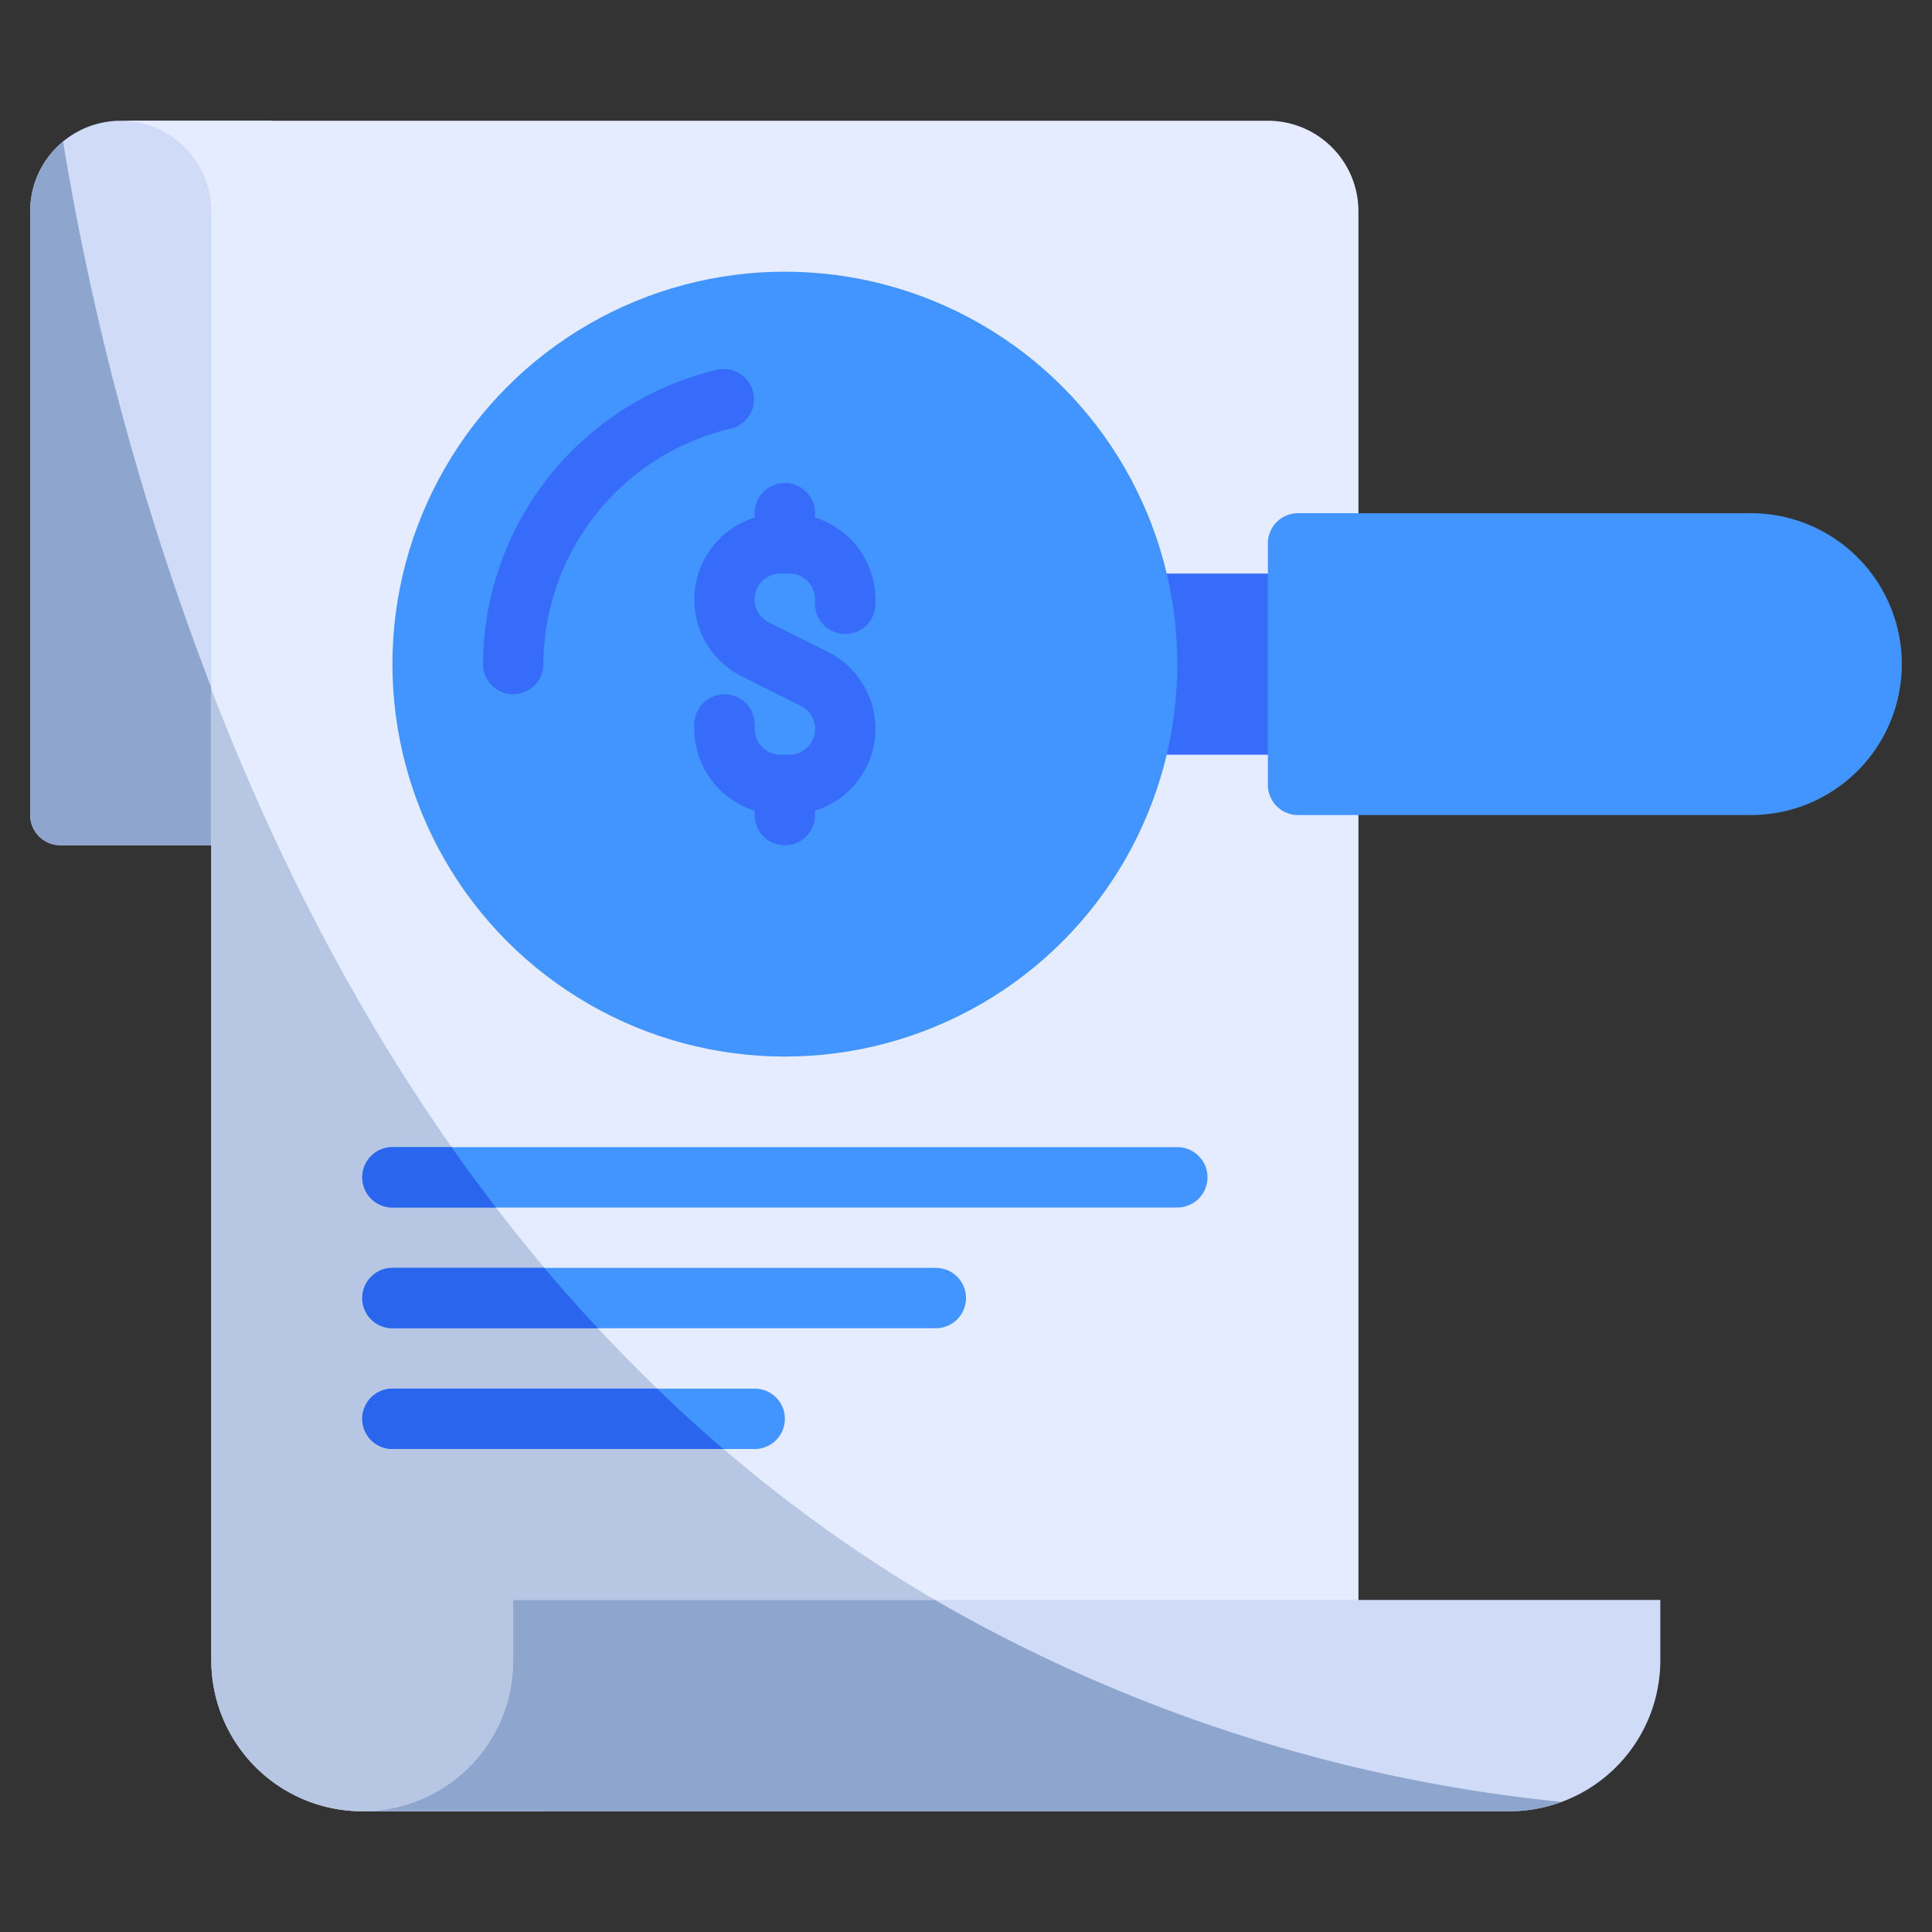 <svg height="512" viewBox="0 0 64 64" width="512" xmlns="http://www.w3.org/2000/svg"><rect x="0" y="0" width="64" height="64" fill="#333333" stroke="none"/><g id="Search_Money" data-name="Search Money"><path d="m4 4a3 3 0 0 0 -3 3v20a1 1 0 0 0 1 1h7v-24z" fill="#d0dbf7"/><path d="m2.09 4.69a2.96 2.96 0 0 0 -1.09 2.31v20a1.003 1.003 0 0 0 1 1h7v-.43a92.017 92.017 0 0 1 -6.91-22.88z" fill="#8ea6ce"/><path d="m42 4h-38a3 3 0 0 1 3 3v48a5 5 0 0 0 5 5h6v-6h27v-47a3 3 0 0 0 -3-3z" fill="#e6ecff"/><path d="m7 22.83v32.17a5.002 5.002 0 0 0 5 5h6v-6h14.76c-13.52-7.18-21.3-19.58-25.76-31.17z" fill="#b7c6e2"/><path d="m43 19h-5.17a1 1 0 0 0 -.986 1.167 10.867 10.867 0 0 1 0 3.667 1 1 0 0 0 .986 1.167h5.17a1 1 0 0 0 1-1v-4a1 1 0 0 0 -1-1z" fill="#376cfb"/><g fill="#4294ff"><path d="m58 17h-15a1 1 0 0 0 -1 1v8a1 1 0 0 0 1 1h15a5 5 0 0 0 0-10z"/><path d="m39 40h-26a1 1 0 0 1 0-2h26a1 1 0 0 1 0 2z"/><path d="m31 44h-18a1 1 0 0 1 0-2h18a1 1 0 0 1 0 2z"/><path d="m25 48h-12a1 1 0 0 1 0-2h12a1 1 0 0 1 0 2z"/></g><path d="m17 53v2a5 5 0 0 1 -5 5h38a5 5 0 0 0 5-5v-2z" fill="#d0dbf7"/><circle cx="26" cy="22" fill="#4294ff" r="13"/><path d="m17 23a1 1 0 0 1 -1-1 10.07 10.07 0 0 1 7.779-9.755 1 1 0 0 1 .442 1.95 8.056 8.056 0 0 0 -6.221 7.805 1 1 0 0 1 -1 1z" fill="#376cfb"/><path d="m28 21a1 1 0 0 0 1-1v-.146a2.848 2.848 0 0 0 -2-2.709v-.145a1 1 0 0 0 -2 0v.145a2.844 2.844 0 0 0 -.422 5.262l1.95.974a.854.854 0 0 1 -.382 1.619h-.292a.855.855 0 0 1 -.854-.854v-.146a1 1 0 0 0 -2 0v.146a2.848 2.848 0 0 0 2 2.709v.145a1 1 0 0 0 2 0v-.145a2.844 2.844 0 0 0 .422-5.262l-1.95-.974a.854.854 0 0 1 .382-1.619h.292a.855.855 0 0 1 .854.854v.146a1 1 0 0 0 1 1z" fill="#376cfb"/><path d="m23.96 48h-10.96a1 1 0 0 1 0-2h8.77c.7.68 1.43 1.35 2.19 2z" fill="#2965ed"/><path d="m19.81 44h-6.81a1 1 0 0 1 0-2h5.03c.57.68 1.16 1.34 1.78 2z" fill="#2965ed"/><path d="m16.43 40h-3.43a1 1 0 0 1 0-2h1.96c.47.67.96 1.34 1.47 2z" fill="#2965ed"/><path d="m30.97 53h-13.97v2a4.985 4.985 0 0 1 -5 5h38a4.96 4.96 0 0 0 1.73-.31 51.757 51.757 0 0 1 -20.76-6.69z" fill="#8ea6ce"/></g></svg>